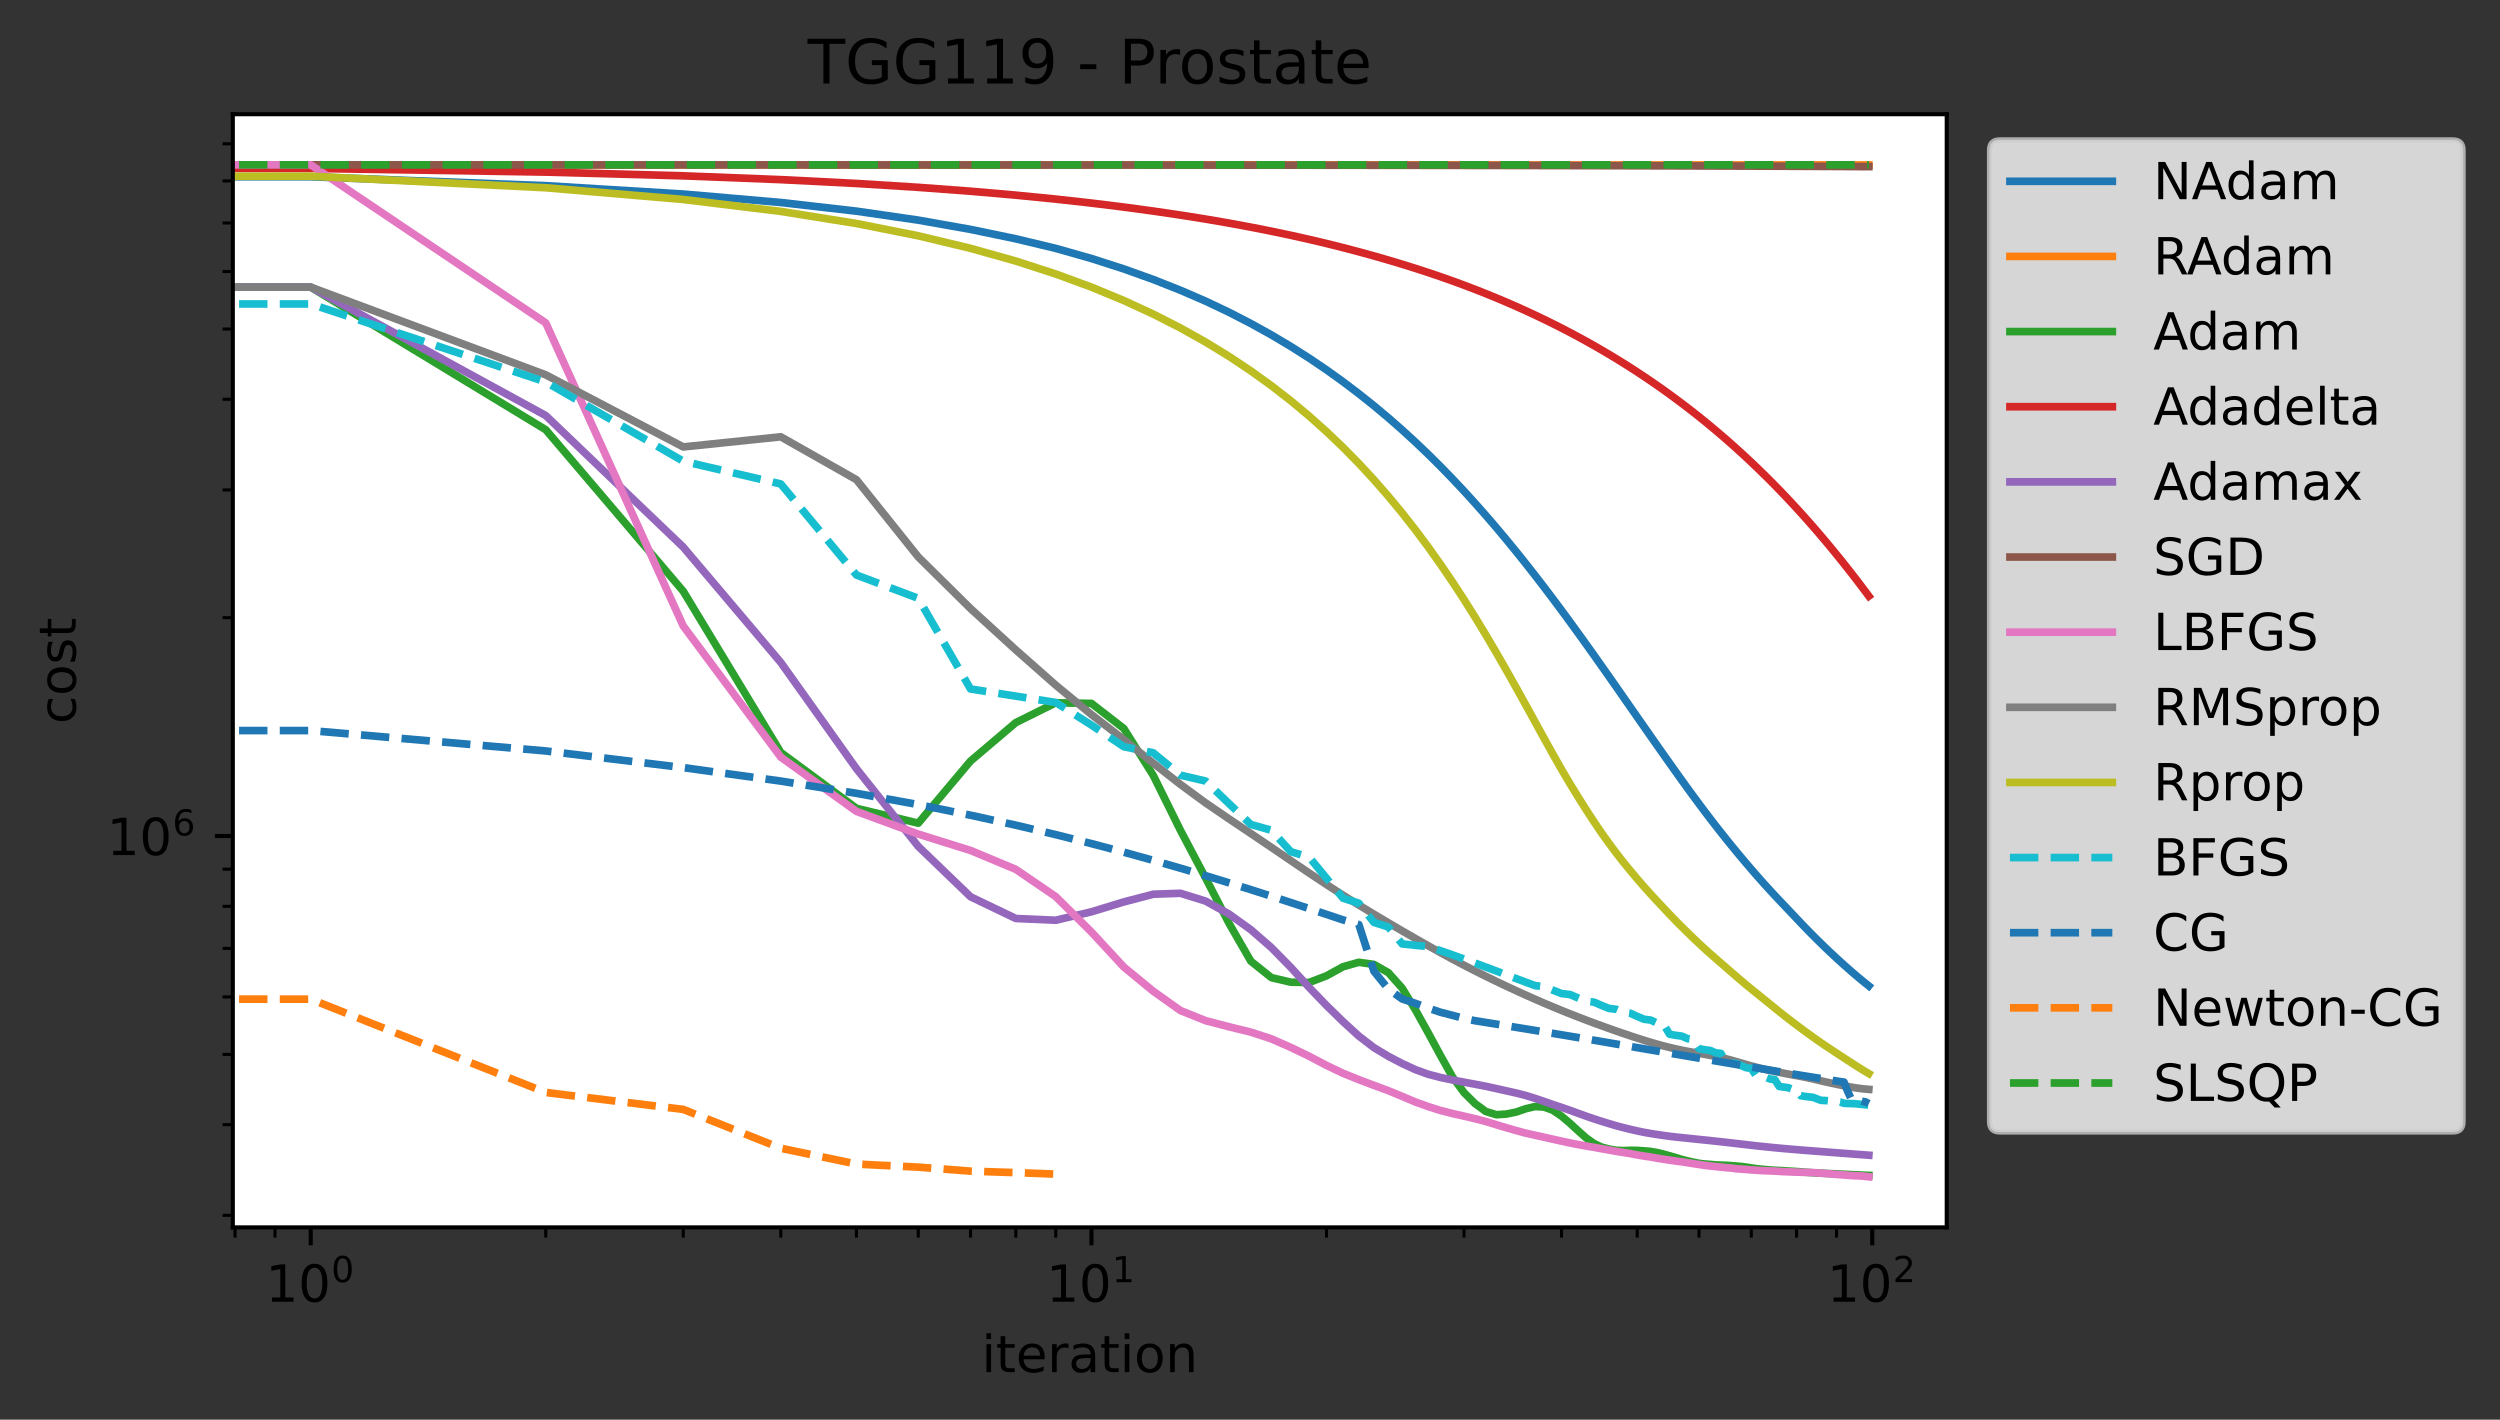 <?xml version="1.0" encoding="utf-8" standalone="no"?>
<!DOCTYPE svg PUBLIC "-//W3C//DTD SVG 1.1//EN"
  "http://www.w3.org/Graphics/SVG/1.1/DTD/svg11.dtd">
<!-- Created with matplotlib (https://matplotlib.org/) -->
<svg height="277.314pt" version="1.1" viewBox="0 0 488.354 277.314" width="488.354pt" xmlns="http://www.w3.org/2000/svg" xmlns:xlink="http://www.w3.org/1999/xlink">
 <rect x="0" y="0" width="488.354" height="277.314" fill="#333333" stroke="none"/>
 <defs>
  <style type="text/css">*{stroke-linecap:butt;stroke-linejoin:round;}</style>
 </defs>
 <g id="figure_1">
  <g id="patch_1">
   <path d="M 0 277.314 
L 488.354 277.314 
L 488.354 0 
L 0 0 
z
" style="fill:none;"/>
  </g>
  <g id="axes_1">
   <g id="patch_2">
    <path d="M 45.478 239.758 
L 380.278 239.758 
L 380.278 22.318 
L 45.478 22.318 
z
" style="fill:#ffffff;"/>
   </g>
   <g id="matplotlib.axis_1">
    <g id="xtick_1">
     <g id="line2d_1">
      <defs>
       <path d="M 0 0 
L 0 3.5 
" id="m4b63d39239" style="stroke:#000000;stroke-width:0.8;"/>
      </defs>
      <g>
       <use style="stroke:#000000;stroke-width:0.8;" x="60.696" xlink:href="#m4b63d39239" y="239.758"/>
      </g>
     </g>
     <g id="text_1">
      <!-- $\mathdefault{10^{0}}$ -->
      <g transform="translate(51.896 254.357)scale(0.1 -0.1)">
       <defs>
        <path d="M 12.406 8.297 
L 28.516 8.297 
L 28.516 63.922 
L 10.984 60.406 
L 10.984 69.391 
L 28.422 72.906 
L 38.281 72.906 
L 38.281 8.297 
L 54.391 8.297 
L 54.391 0 
L 12.406 0 
z
" id="DejaVuSans-49"/>
        <path d="M 31.781 66.406 
Q 24.172 66.406 20.328 58.906 
Q 16.5 51.422 16.5 36.375 
Q 16.5 21.391 20.328 13.891 
Q 24.172 6.391 31.781 6.391 
Q 39.453 6.391 43.281 13.891 
Q 47.125 21.391 47.125 36.375 
Q 47.125 51.422 43.281 58.906 
Q 39.453 66.406 31.781 66.406 
z
M 31.781 74.219 
Q 44.047 74.219 50.516 64.516 
Q 56.984 54.828 56.984 36.375 
Q 56.984 17.969 50.516 8.266 
Q 44.047 -1.422 31.781 -1.422 
Q 19.531 -1.422 13.062 8.266 
Q 6.594 17.969 6.594 36.375 
Q 6.594 54.828 13.062 64.516 
Q 19.531 74.219 31.781 74.219 
z
" id="DejaVuSans-48"/>
       </defs>
       <use transform="translate(0 0.766)" xlink:href="#DejaVuSans-49"/>
       <use transform="translate(63.623 0.766)" xlink:href="#DejaVuSans-48"/>
       <use transform="translate(128.203 39.047)scale(0.7)" xlink:href="#DejaVuSans-48"/>
      </g>
     </g>
    </g>
    <g id="xtick_2">
     <g id="line2d_2">
      <g>
       <use style="stroke:#000000;stroke-width:0.8;" x="213.211" xlink:href="#m4b63d39239" y="239.758"/>
      </g>
     </g>
     <g id="text_2">
      <!-- $\mathdefault{10^{1}}$ -->
      <g transform="translate(204.411 254.357)scale(0.1 -0.1)">
       <use transform="translate(0 0.684)" xlink:href="#DejaVuSans-49"/>
       <use transform="translate(63.623 0.684)" xlink:href="#DejaVuSans-48"/>
       <use transform="translate(128.203 38.966)scale(0.7)" xlink:href="#DejaVuSans-49"/>
      </g>
     </g>
    </g>
    <g id="xtick_3">
     <g id="line2d_3">
      <g>
       <use style="stroke:#000000;stroke-width:0.8;" x="365.726" xlink:href="#m4b63d39239" y="239.758"/>
      </g>
     </g>
     <g id="text_3">
      <!-- $\mathdefault{10^{2}}$ -->
      <g transform="translate(356.926 254.357)scale(0.1 -0.1)">
       <defs>
        <path d="M 19.188 8.297 
L 53.609 8.297 
L 53.609 0 
L 7.328 0 
L 7.328 8.297 
Q 12.938 14.109 22.625 23.891 
Q 32.328 33.688 34.812 36.531 
Q 39.547 41.844 41.422 45.531 
Q 43.312 49.219 43.312 52.781 
Q 43.312 58.594 39.234 62.25 
Q 35.156 65.922 28.609 65.922 
Q 23.969 65.922 18.812 64.312 
Q 13.672 62.703 7.812 59.422 
L 7.812 69.391 
Q 13.766 71.781 18.938 73 
Q 24.125 74.219 28.422 74.219 
Q 39.75 74.219 46.484 68.547 
Q 53.219 62.891 53.219 53.422 
Q 53.219 48.922 51.531 44.891 
Q 49.859 40.875 45.406 35.406 
Q 44.188 33.984 37.641 27.219 
Q 31.109 20.453 19.188 8.297 
z
" id="DejaVuSans-50"/>
       </defs>
       <use transform="translate(0 0.766)" xlink:href="#DejaVuSans-49"/>
       <use transform="translate(63.623 0.766)" xlink:href="#DejaVuSans-48"/>
       <use transform="translate(128.203 39.047)scale(0.7)" xlink:href="#DejaVuSans-50"/>
      </g>
     </g>
    </g>
    <g id="xtick_4">
     <g id="line2d_4">
      <defs>
       <path d="M 0 0 
L 0 2 
" id="mb309b86449" style="stroke:#000000;stroke-width:0.6;"/>
      </defs>
      <g>
       <use style="stroke:#000000;stroke-width:0.6;" x="45.916" xlink:href="#mb309b86449" y="239.758"/>
      </g>
     </g>
    </g>
    <g id="xtick_5">
     <g id="line2d_5">
      <g>
       <use style="stroke:#000000;stroke-width:0.6;" x="53.718" xlink:href="#mb309b86449" y="239.758"/>
      </g>
     </g>
    </g>
    <g id="xtick_6">
     <g id="line2d_6">
      <g>
       <use style="stroke:#000000;stroke-width:0.6;" x="106.608" xlink:href="#mb309b86449" y="239.758"/>
      </g>
     </g>
    </g>
    <g id="xtick_7">
     <g id="line2d_7">
      <g>
       <use style="stroke:#000000;stroke-width:0.6;" x="133.464" xlink:href="#mb309b86449" y="239.758"/>
      </g>
     </g>
    </g>
    <g id="xtick_8">
     <g id="line2d_8">
      <g>
       <use style="stroke:#000000;stroke-width:0.6;" x="152.519" xlink:href="#mb309b86449" y="239.758"/>
      </g>
     </g>
    </g>
    <g id="xtick_9">
     <g id="line2d_9">
      <g>
       <use style="stroke:#000000;stroke-width:0.6;" x="167.299" xlink:href="#mb309b86449" y="239.758"/>
      </g>
     </g>
    </g>
    <g id="xtick_10">
     <g id="line2d_10">
      <g>
       <use style="stroke:#000000;stroke-width:0.6;" x="179.376" xlink:href="#mb309b86449" y="239.758"/>
      </g>
     </g>
    </g>
    <g id="xtick_11">
     <g id="line2d_11">
      <g>
       <use style="stroke:#000000;stroke-width:0.6;" x="189.586" xlink:href="#mb309b86449" y="239.758"/>
      </g>
     </g>
    </g>
    <g id="xtick_12">
     <g id="line2d_12">
      <g>
       <use style="stroke:#000000;stroke-width:0.6;" x="198.431" xlink:href="#mb309b86449" y="239.758"/>
      </g>
     </g>
    </g>
    <g id="xtick_13">
     <g id="line2d_13">
      <g>
       <use style="stroke:#000000;stroke-width:0.6;" x="206.232" xlink:href="#mb309b86449" y="239.758"/>
      </g>
     </g>
    </g>
    <g id="xtick_14">
     <g id="line2d_14">
      <g>
       <use style="stroke:#000000;stroke-width:0.6;" x="259.122" xlink:href="#mb309b86449" y="239.758"/>
      </g>
     </g>
    </g>
    <g id="xtick_15">
     <g id="line2d_15">
      <g>
       <use style="stroke:#000000;stroke-width:0.6;" x="285.979" xlink:href="#mb309b86449" y="239.758"/>
      </g>
     </g>
    </g>
    <g id="xtick_16">
     <g id="line2d_16">
      <g>
       <use style="stroke:#000000;stroke-width:0.6;" x="305.034" xlink:href="#mb309b86449" y="239.758"/>
      </g>
     </g>
    </g>
    <g id="xtick_17">
     <g id="line2d_17">
      <g>
       <use style="stroke:#000000;stroke-width:0.6;" x="319.814" xlink:href="#mb309b86449" y="239.758"/>
      </g>
     </g>
    </g>
    <g id="xtick_18">
     <g id="line2d_18">
      <g>
       <use style="stroke:#000000;stroke-width:0.6;" x="331.89" xlink:href="#mb309b86449" y="239.758"/>
      </g>
     </g>
    </g>
    <g id="xtick_19">
     <g id="line2d_19">
      <g>
       <use style="stroke:#000000;stroke-width:0.6;" x="342.101" xlink:href="#mb309b86449" y="239.758"/>
      </g>
     </g>
    </g>
    <g id="xtick_20">
     <g id="line2d_20">
      <g>
       <use style="stroke:#000000;stroke-width:0.6;" x="350.945" xlink:href="#mb309b86449" y="239.758"/>
      </g>
     </g>
    </g>
    <g id="xtick_21">
     <g id="line2d_21">
      <g>
       <use style="stroke:#000000;stroke-width:0.6;" x="358.747" xlink:href="#mb309b86449" y="239.758"/>
      </g>
     </g>
    </g>
    <g id="text_4">
     <!-- iteration -->
     <g transform="translate(191.755 268.035)scale(0.1 -0.1)">
      <defs>
       <path d="M 9.422 54.688 
L 18.406 54.688 
L 18.406 0 
L 9.422 0 
z
M 9.422 75.984 
L 18.406 75.984 
L 18.406 64.594 
L 9.422 64.594 
z
" id="DejaVuSans-105"/>
       <path d="M 18.312 70.219 
L 18.312 54.688 
L 36.812 54.688 
L 36.812 47.703 
L 18.312 47.703 
L 18.312 18.016 
Q 18.312 11.328 20.141 9.422 
Q 21.969 7.516 27.594 7.516 
L 36.812 7.516 
L 36.812 0 
L 27.594 0 
Q 17.188 0 13.234 3.875 
Q 9.281 7.766 9.281 18.016 
L 9.281 47.703 
L 2.688 47.703 
L 2.688 54.688 
L 9.281 54.688 
L 9.281 70.219 
z
" id="DejaVuSans-116"/>
       <path d="M 56.203 29.594 
L 56.203 25.203 
L 14.891 25.203 
Q 15.484 15.922 20.484 11.062 
Q 25.484 6.203 34.422 6.203 
Q 39.594 6.203 44.453 7.469 
Q 49.312 8.734 54.109 11.281 
L 54.109 2.781 
Q 49.266 0.734 44.188 -0.344 
Q 39.109 -1.422 33.891 -1.422 
Q 20.797 -1.422 13.156 6.188 
Q 5.516 13.812 5.516 26.812 
Q 5.516 40.234 12.766 48.109 
Q 20.016 56 32.328 56 
Q 43.359 56 49.781 48.891 
Q 56.203 41.797 56.203 29.594 
z
M 47.219 32.234 
Q 47.125 39.594 43.094 43.984 
Q 39.062 48.391 32.422 48.391 
Q 24.906 48.391 20.391 44.141 
Q 15.875 39.891 15.188 32.172 
z
" id="DejaVuSans-101"/>
       <path d="M 41.109 46.297 
Q 39.594 47.172 37.812 47.578 
Q 36.031 48 33.891 48 
Q 26.266 48 22.188 43.047 
Q 18.109 38.094 18.109 28.812 
L 18.109 0 
L 9.078 0 
L 9.078 54.688 
L 18.109 54.688 
L 18.109 46.188 
Q 20.953 51.172 25.484 53.578 
Q 30.031 56 36.531 56 
Q 37.453 56 38.578 55.875 
Q 39.703 55.766 41.062 55.516 
z
" id="DejaVuSans-114"/>
       <path d="M 34.281 27.484 
Q 23.391 27.484 19.188 25 
Q 14.984 22.516 14.984 16.5 
Q 14.984 11.719 18.141 8.906 
Q 21.297 6.109 26.703 6.109 
Q 34.188 6.109 38.703 11.406 
Q 43.219 16.703 43.219 25.484 
L 43.219 27.484 
z
M 52.203 31.203 
L 52.203 0 
L 43.219 0 
L 43.219 8.297 
Q 40.141 3.328 35.547 0.953 
Q 30.953 -1.422 24.312 -1.422 
Q 15.922 -1.422 10.953 3.297 
Q 6 8.016 6 15.922 
Q 6 25.141 12.172 29.828 
Q 18.359 34.516 30.609 34.516 
L 43.219 34.516 
L 43.219 35.406 
Q 43.219 41.609 39.141 45 
Q 35.062 48.391 27.688 48.391 
Q 23 48.391 18.547 47.266 
Q 14.109 46.141 10.016 43.891 
L 10.016 52.203 
Q 14.938 54.109 19.578 55.047 
Q 24.219 56 28.609 56 
Q 40.484 56 46.344 49.844 
Q 52.203 43.703 52.203 31.203 
z
" id="DejaVuSans-97"/>
       <path d="M 30.609 48.391 
Q 23.391 48.391 19.188 42.75 
Q 14.984 37.109 14.984 27.297 
Q 14.984 17.484 19.156 11.844 
Q 23.344 6.203 30.609 6.203 
Q 37.797 6.203 41.984 11.859 
Q 46.188 17.531 46.188 27.297 
Q 46.188 37.016 41.984 42.703 
Q 37.797 48.391 30.609 48.391 
z
M 30.609 56 
Q 42.328 56 49.016 48.375 
Q 55.719 40.766 55.719 27.297 
Q 55.719 13.875 49.016 6.219 
Q 42.328 -1.422 30.609 -1.422 
Q 18.844 -1.422 12.172 6.219 
Q 5.516 13.875 5.516 27.297 
Q 5.516 40.766 12.172 48.375 
Q 18.844 56 30.609 56 
z
" id="DejaVuSans-111"/>
       <path d="M 54.891 33.016 
L 54.891 0 
L 45.906 0 
L 45.906 32.719 
Q 45.906 40.484 42.875 44.328 
Q 39.844 48.188 33.797 48.188 
Q 26.516 48.188 22.312 43.547 
Q 18.109 38.922 18.109 30.906 
L 18.109 0 
L 9.078 0 
L 9.078 54.688 
L 18.109 54.688 
L 18.109 46.188 
Q 21.344 51.125 25.703 53.562 
Q 30.078 56 35.797 56 
Q 45.219 56 50.047 50.172 
Q 54.891 44.344 54.891 33.016 
z
" id="DejaVuSans-110"/>
      </defs>
      <use xlink:href="#DejaVuSans-105"/>
      <use x="27.783" xlink:href="#DejaVuSans-116"/>
      <use x="66.992" xlink:href="#DejaVuSans-101"/>
      <use x="128.516" xlink:href="#DejaVuSans-114"/>
      <use x="169.629" xlink:href="#DejaVuSans-97"/>
      <use x="230.908" xlink:href="#DejaVuSans-116"/>
      <use x="270.117" xlink:href="#DejaVuSans-105"/>
      <use x="297.9" xlink:href="#DejaVuSans-111"/>
      <use x="359.082" xlink:href="#DejaVuSans-110"/>
     </g>
    </g>
   </g>
   <g id="matplotlib.axis_2">
    <g id="ytick_1">
     <g id="line2d_22">
      <defs>
       <path d="M 0 0 
L -3.5 0 
" id="mda3a4202b7" style="stroke:#000000;stroke-width:0.8;"/>
      </defs>
      <g>
       <use style="stroke:#000000;stroke-width:0.8;" x="45.478" xlink:href="#mda3a4202b7" y="163.308"/>
      </g>
     </g>
     <g id="text_5">
      <!-- $\mathdefault{10^{6}}$ -->
      <g transform="translate(20.878 167.107)scale(0.1 -0.1)">
       <defs>
        <path d="M 33.016 40.375 
Q 26.375 40.375 22.484 35.828 
Q 18.609 31.297 18.609 23.391 
Q 18.609 15.531 22.484 10.953 
Q 26.375 6.391 33.016 6.391 
Q 39.656 6.391 43.531 10.953 
Q 47.406 15.531 47.406 23.391 
Q 47.406 31.297 43.531 35.828 
Q 39.656 40.375 33.016 40.375 
z
M 52.594 71.297 
L 52.594 62.312 
Q 48.875 64.062 45.094 64.984 
Q 41.312 65.922 37.594 65.922 
Q 27.828 65.922 22.672 59.328 
Q 17.531 52.734 16.797 39.406 
Q 19.672 43.656 24.016 45.922 
Q 28.375 48.188 33.594 48.188 
Q 44.578 48.188 50.953 41.516 
Q 57.328 34.859 57.328 23.391 
Q 57.328 12.156 50.688 5.359 
Q 44.047 -1.422 33.016 -1.422 
Q 20.359 -1.422 13.672 8.266 
Q 6.984 17.969 6.984 36.375 
Q 6.984 53.656 15.188 63.938 
Q 23.391 74.219 37.203 74.219 
Q 40.922 74.219 44.703 73.484 
Q 48.484 72.75 52.594 71.297 
z
" id="DejaVuSans-54"/>
       </defs>
       <use transform="translate(0 0.766)" xlink:href="#DejaVuSans-49"/>
       <use transform="translate(63.623 0.766)" xlink:href="#DejaVuSans-48"/>
       <use transform="translate(128.203 39.047)scale(0.7)" xlink:href="#DejaVuSans-54"/>
      </g>
     </g>
    </g>
    <g id="ytick_2">
     <g id="line2d_23">
      <defs>
       <path d="M 0 0 
L -2 0 
" id="m1645a14d2e" style="stroke:#000000;stroke-width:0.6;"/>
      </defs>
      <g>
       <use style="stroke:#000000;stroke-width:0.6;" x="45.478" xlink:href="#m1645a14d2e" y="237.401"/>
      </g>
     </g>
    </g>
    <g id="ytick_3">
     <g id="line2d_24">
      <g>
       <use style="stroke:#000000;stroke-width:0.6;" x="45.478" xlink:href="#m1645a14d2e" y="219.697"/>
      </g>
     </g>
    </g>
    <g id="ytick_4">
     <g id="line2d_25">
      <g>
       <use style="stroke:#000000;stroke-width:0.6;" x="45.478" xlink:href="#m1645a14d2e" y="205.964"/>
      </g>
     </g>
    </g>
    <g id="ytick_5">
     <g id="line2d_26">
      <g>
       <use style="stroke:#000000;stroke-width:0.6;" x="45.478" xlink:href="#m1645a14d2e" y="194.744"/>
      </g>
     </g>
    </g>
    <g id="ytick_6">
     <g id="line2d_27">
      <g>
       <use style="stroke:#000000;stroke-width:0.6;" x="45.478" xlink:href="#m1645a14d2e" y="185.258"/>
      </g>
     </g>
    </g>
    <g id="ytick_7">
     <g id="line2d_28">
      <g>
       <use style="stroke:#000000;stroke-width:0.6;" x="45.478" xlink:href="#m1645a14d2e" y="177.04"/>
      </g>
     </g>
    </g>
    <g id="ytick_8">
     <g id="line2d_29">
      <g>
       <use style="stroke:#000000;stroke-width:0.6;" x="45.478" xlink:href="#m1645a14d2e" y="169.792"/>
      </g>
     </g>
    </g>
    <g id="ytick_9">
     <g id="line2d_30">
      <g>
       <use style="stroke:#000000;stroke-width:0.6;" x="45.478" xlink:href="#m1645a14d2e" y="120.652"/>
      </g>
     </g>
    </g>
    <g id="ytick_10">
     <g id="line2d_31">
      <g>
       <use style="stroke:#000000;stroke-width:0.6;" x="45.478" xlink:href="#m1645a14d2e" y="95.699"/>
      </g>
     </g>
    </g>
    <g id="ytick_11">
     <g id="line2d_32">
      <g>
       <use style="stroke:#000000;stroke-width:0.6;" x="45.478" xlink:href="#m1645a14d2e" y="77.995"/>
      </g>
     </g>
    </g>
    <g id="ytick_12">
     <g id="line2d_33">
      <g>
       <use style="stroke:#000000;stroke-width:0.6;" x="45.478" xlink:href="#m1645a14d2e" y="64.263"/>
      </g>
     </g>
    </g>
    <g id="ytick_13">
     <g id="line2d_34">
      <g>
       <use style="stroke:#000000;stroke-width:0.6;" x="45.478" xlink:href="#m1645a14d2e" y="53.043"/>
      </g>
     </g>
    </g>
    <g id="ytick_14">
     <g id="line2d_35">
      <g>
       <use style="stroke:#000000;stroke-width:0.6;" x="45.478" xlink:href="#m1645a14d2e" y="43.557"/>
      </g>
     </g>
    </g>
    <g id="ytick_15">
     <g id="line2d_36">
      <g>
       <use style="stroke:#000000;stroke-width:0.6;" x="45.478" xlink:href="#m1645a14d2e" y="35.339"/>
      </g>
     </g>
    </g>
    <g id="ytick_16">
     <g id="line2d_37">
      <g>
       <use style="stroke:#000000;stroke-width:0.6;" x="45.478" xlink:href="#m1645a14d2e" y="28.091"/>
      </g>
     </g>
    </g>
    <g id="text_6">
     <!-- cost -->
     <g transform="translate(14.798 141.412)rotate(-90)scale(0.1 -0.1)">
      <defs>
       <path d="M 48.781 52.594 
L 48.781 44.188 
Q 44.969 46.297 41.141 47.344 
Q 37.312 48.391 33.406 48.391 
Q 24.656 48.391 19.812 42.844 
Q 14.984 37.312 14.984 27.297 
Q 14.984 17.281 19.812 11.734 
Q 24.656 6.203 33.406 6.203 
Q 37.312 6.203 41.141 7.25 
Q 44.969 8.297 48.781 10.406 
L 48.781 2.094 
Q 45.016 0.344 40.984 -0.531 
Q 36.969 -1.422 32.422 -1.422 
Q 20.062 -1.422 12.781 6.344 
Q 5.516 14.109 5.516 27.297 
Q 5.516 40.672 12.859 48.328 
Q 20.219 56 33.016 56 
Q 37.156 56 41.109 55.141 
Q 45.062 54.297 48.781 52.594 
z
" id="DejaVuSans-99"/>
       <path d="M 44.281 53.078 
L 44.281 44.578 
Q 40.484 46.531 36.375 47.5 
Q 32.281 48.484 27.875 48.484 
Q 21.188 48.484 17.844 46.438 
Q 14.5 44.391 14.5 40.281 
Q 14.5 37.156 16.891 35.375 
Q 19.281 33.594 26.516 31.984 
L 29.594 31.297 
Q 39.156 29.25 43.188 25.516 
Q 47.219 21.781 47.219 15.094 
Q 47.219 7.469 41.188 3.016 
Q 35.156 -1.422 24.609 -1.422 
Q 20.219 -1.422 15.453 -0.562 
Q 10.688 0.297 5.422 2 
L 5.422 11.281 
Q 10.406 8.688 15.234 7.391 
Q 20.062 6.109 24.812 6.109 
Q 31.156 6.109 34.562 8.281 
Q 37.984 10.453 37.984 14.406 
Q 37.984 18.062 35.516 20.016 
Q 33.062 21.969 24.703 23.781 
L 21.578 24.516 
Q 13.234 26.266 9.516 29.906 
Q 5.812 33.547 5.812 39.891 
Q 5.812 47.609 11.281 51.797 
Q 16.75 56 26.812 56 
Q 31.781 56 36.172 55.266 
Q 40.578 54.547 44.281 53.078 
z
" id="DejaVuSans-115"/>
      </defs>
      <use xlink:href="#DejaVuSans-99"/>
      <use x="54.98" xlink:href="#DejaVuSans-111"/>
      <use x="116.162" xlink:href="#DejaVuSans-115"/>
      <use x="168.262" xlink:href="#DejaVuSans-116"/>
     </g>
    </g>
   </g>
   <g id="line2d_38">
    <path clip-path="url(#p8950399d9e)" d="M -1 34.531 
L 60.696 34.532 
L 106.608 36.27 
L 133.464 37.907 
L 152.519 39.555 
L 167.299 41.25 
L 179.376 43.002 
L 189.586 44.813 
L 198.431 46.651 
L 206.232 48.52 
L 213.211 50.502 
L 219.524 52.535 
L 225.287 54.602 
L 230.589 56.7 
L 235.498 58.824 
L 240.067 60.994 
L 244.342 63.197 
L 248.358 65.425 
L 252.144 67.677 
L 255.725 69.953 
L 259.122 72.251 
L 262.354 74.57 
L 265.435 76.905 
L 268.38 79.253 
L 271.199 81.616 
L 273.903 83.986 
L 276.5 86.366 
L 279 88.751 
L 281.409 91.143 
L 283.733 93.535 
L 285.979 95.926 
L 288.151 98.313 
L 290.254 100.694 
L 292.292 103.064 
L 294.269 105.426 
L 296.189 107.772 
L 298.055 110.105 
L 299.87 112.418 
L 301.636 114.712 
L 303.357 116.984 
L 305.034 119.234 
L 306.669 121.458 
L 308.266 123.656 
L 309.824 125.823 
L 311.347 127.96 
L 312.835 130.064 
L 314.291 132.135 
L 315.716 134.17 
L 317.11 136.169 
L 318.476 138.13 
L 319.814 140.052 
L 321.126 141.933 
L 322.412 143.775 
L 323.674 145.575 
L 324.912 147.335 
L 326.127 149.055 
L 327.321 150.733 
L 328.493 152.372 
L 329.645 153.967 
L 330.777 155.519 
L 331.89 157.025 
L 332.985 158.487 
L 334.062 159.903 
L 335.122 161.277 
L 336.165 162.606 
L 337.192 163.897 
L 338.203 165.147 
L 339.199 166.362 
L 340.181 167.541 
L 341.148 168.687 
L 342.101 169.8 
L 343.04 170.882 
L 343.967 171.933 
L 344.88 172.953 
L 345.782 173.941 
L 346.671 174.901 
L 347.548 175.834 
L 348.414 176.748 
L 349.268 177.646 
L 350.112 178.537 
L 350.945 179.419 
L 351.768 180.288 
L 352.581 181.137 
L 353.384 181.963 
L 354.177 182.767 
L 354.961 183.549 
L 355.736 184.31 
L 356.501 185.051 
L 357.258 185.774 
L 358.007 186.478 
L 358.747 187.165 
L 359.479 187.836 
L 360.203 188.489 
L 360.919 189.125 
L 361.627 189.745 
L 362.328 190.348 
L 363.022 190.934 
L 363.708 191.504 
L 364.387 192.058 
L 365.06 192.597 
" style="fill:none;stroke:#1f77b4;stroke-linecap:square;stroke-width:1.5;"/>
   </g>
   <g id="line2d_39">
    <path clip-path="url(#p8950399d9e)" d="M -1 32.205 
L 60.696 32.205 
L 106.608 32.209 
L 133.464 32.212 
L 152.519 32.216 
L 167.299 32.219 
L 179.376 32.219 
L 189.586 32.219 
L 198.431 32.22 
L 206.232 32.22 
L 213.211 32.22 
L 219.524 32.22 
L 225.287 32.22 
L 230.589 32.22 
L 235.498 32.22 
L 240.067 32.22 
L 244.342 32.22 
L 248.358 32.22 
L 252.144 32.22 
L 255.725 32.22 
L 259.122 32.22 
L 262.354 32.22 
L 265.435 32.22 
L 268.38 32.22 
L 271.199 32.22 
L 273.903 32.22 
L 276.5 32.22 
L 279 32.22 
L 281.409 32.22 
L 283.733 32.22 
L 285.979 32.22 
L 288.151 32.22 
L 290.254 32.22 
L 292.292 32.22 
L 294.269 32.22 
L 296.189 32.22 
L 298.055 32.22 
L 299.87 32.22 
L 301.636 32.22 
L 303.357 32.22 
L 305.034 32.22 
L 306.669 32.22 
L 308.266 32.22 
L 309.824 32.22 
L 311.347 32.22 
L 312.835 32.22 
L 314.291 32.22 
L 315.716 32.22 
L 317.11 32.22 
L 318.476 32.22 
L 319.814 32.22 
L 321.126 32.221 
L 322.412 32.221 
L 323.674 32.221 
L 324.912 32.221 
L 326.127 32.221 
L 327.321 32.221 
L 328.493 32.221 
L 329.645 32.221 
L 330.777 32.221 
L 331.89 32.221 
L 332.985 32.221 
L 334.062 32.221 
L 335.122 32.221 
L 336.165 32.221 
L 337.192 32.221 
L 338.203 32.221 
L 339.199 32.221 
L 340.181 32.221 
L 341.148 32.221 
L 342.101 32.221 
L 343.04 32.221 
L 343.967 32.221 
L 344.88 32.221 
L 345.782 32.221 
L 346.671 32.221 
L 347.548 32.221 
L 348.414 32.221 
L 349.268 32.222 
L 350.112 32.222 
L 350.945 32.222 
L 351.768 32.222 
L 352.581 32.222 
L 353.384 32.222 
L 354.177 32.222 
L 354.961 32.222 
L 355.736 32.222 
L 356.501 32.222 
L 357.258 32.222 
L 358.007 32.222 
L 358.747 32.222 
L 359.479 32.222 
L 360.203 32.222 
L 360.919 32.222 
L 361.627 32.222 
L 362.328 32.222 
L 363.022 32.222 
L 363.708 32.222 
L 364.387 32.222 
L 365.06 32.222 
" style="fill:none;stroke:#ff7f0e;stroke-linecap:square;stroke-width:1.5;"/>
   </g>
   <g id="line2d_40">
    <path clip-path="url(#p8950399d9e)" d="M -1 56.084 
L 60.696 56.093 
L 106.608 83.946 
L 133.464 115.487 
L 152.519 146.984 
L 167.299 157.9 
L 179.376 160.8 
L 189.586 148.664 
L 198.431 141.152 
L 206.232 137.279 
L 213.211 137.408 
L 219.524 142.302 
L 225.287 151.484 
L 230.589 162.194 
L 235.498 171.498 
L 240.067 180.337 
L 244.342 187.76 
L 248.358 190.976 
L 252.144 191.865 
L 255.725 191.92 
L 259.122 190.62 
L 262.354 188.847 
L 265.435 187.976 
L 268.38 188.391 
L 271.199 189.993 
L 273.903 193.025 
L 276.5 197.287 
L 279 201.781 
L 281.409 206.224 
L 283.733 210.372 
L 285.979 213.435 
L 288.151 215.591 
L 290.254 217.122 
L 292.292 217.748 
L 294.269 217.621 
L 296.189 217.225 
L 298.055 216.577 
L 299.87 216.154 
L 301.636 216.258 
L 303.357 216.893 
L 305.034 218.033 
L 306.669 219.414 
L 308.266 220.885 
L 309.824 222.271 
L 311.347 223.356 
L 312.835 224.068 
L 314.291 224.458 
L 315.716 224.693 
L 317.11 224.767 
L 318.476 224.7 
L 319.814 224.72 
L 321.126 224.805 
L 322.412 224.918 
L 323.674 225.134 
L 324.912 225.431 
L 326.127 225.772 
L 327.321 226.121 
L 328.493 226.475 
L 329.645 226.771 
L 330.777 227.02 
L 331.89 227.247 
L 332.985 227.378 
L 334.062 227.459 
L 335.122 227.55 
L 336.165 227.598 
L 337.192 227.631 
L 338.203 227.7 
L 339.199 227.778 
L 340.181 227.861 
L 341.148 227.989 
L 342.101 228.144 
L 343.04 228.282 
L 343.967 228.379 
L 344.88 228.46 
L 345.782 228.545 
L 346.671 228.608 
L 347.548 228.647 
L 348.414 228.689 
L 349.268 228.744 
L 350.112 228.795 
L 350.945 228.846 
L 351.768 228.907 
L 352.581 228.974 
L 353.384 229.031 
L 354.177 229.082 
L 354.961 229.135 
L 355.736 229.178 
L 356.501 229.212 
L 357.258 229.248 
L 358.007 229.279 
L 358.747 229.312 
L 359.479 229.346 
L 360.203 229.381 
L 360.919 229.417 
L 361.627 229.453 
L 362.328 229.485 
L 363.022 229.516 
L 363.708 229.548 
L 364.387 229.577 
L 365.06 229.597 
" style="fill:none;stroke:#2ca02c;stroke-linecap:square;stroke-width:1.5;"/>
   </g>
   <g id="line2d_41">
    <path clip-path="url(#p8950399d9e)" d="M -1 32.9 
L 60.696 32.9 
L 106.608 33.618 
L 133.464 34.349 
L 152.519 35.09 
L 167.299 35.839 
L 179.376 36.595 
L 189.586 37.357 
L 198.431 38.124 
L 206.232 38.897 
L 213.211 39.673 
L 219.524 40.451 
L 225.287 41.232 
L 230.589 42.013 
L 235.498 42.796 
L 240.067 43.581 
L 244.342 44.372 
L 248.358 45.166 
L 252.144 45.964 
L 255.725 46.764 
L 259.122 47.568 
L 262.354 48.374 
L 265.435 49.183 
L 268.38 49.993 
L 271.199 50.803 
L 273.903 51.615 
L 276.5 52.426 
L 279 53.241 
L 281.409 54.058 
L 283.733 54.879 
L 285.979 55.703 
L 288.151 56.531 
L 290.254 57.362 
L 292.292 58.195 
L 294.269 59.03 
L 296.189 59.868 
L 298.055 60.708 
L 299.87 61.549 
L 301.636 62.393 
L 303.357 63.238 
L 305.034 64.085 
L 306.669 64.934 
L 308.266 65.785 
L 309.824 66.639 
L 311.347 67.494 
L 312.835 68.351 
L 314.291 69.209 
L 315.716 70.07 
L 317.11 70.931 
L 318.476 71.795 
L 319.814 72.66 
L 321.126 73.527 
L 322.412 74.396 
L 323.674 75.266 
L 324.912 76.138 
L 326.127 77.012 
L 327.321 77.887 
L 328.493 78.764 
L 329.645 79.642 
L 330.777 80.522 
L 331.89 81.403 
L 332.985 82.286 
L 334.062 83.17 
L 335.122 84.055 
L 336.165 84.942 
L 337.192 85.83 
L 338.203 86.719 
L 339.199 87.61 
L 340.181 88.501 
L 341.148 89.394 
L 342.101 90.288 
L 343.04 91.183 
L 343.967 92.079 
L 344.88 92.975 
L 345.782 93.873 
L 346.671 94.772 
L 347.548 95.671 
L 348.414 96.572 
L 349.268 97.472 
L 350.112 98.374 
L 350.945 99.276 
L 351.768 100.179 
L 352.581 101.082 
L 353.384 101.986 
L 354.177 102.89 
L 354.961 103.795 
L 355.736 104.699 
L 356.501 105.604 
L 357.258 106.509 
L 358.007 107.414 
L 358.747 108.319 
L 359.479 109.224 
L 360.203 110.128 
L 360.919 111.033 
L 361.627 111.937 
L 362.328 112.84 
L 363.022 113.743 
L 363.708 114.646 
L 364.387 115.547 
L 365.06 116.448 
" style="fill:none;stroke:#d62728;stroke-linecap:square;stroke-width:1.5;"/>
   </g>
   <g id="line2d_42">
    <path clip-path="url(#p8950399d9e)" d="M -1 56.084 
L 60.696 56.093 
L 106.608 81.179 
L 133.464 106.874 
L 152.519 129.403 
L 167.299 150.156 
L 179.376 165.337 
L 189.586 175.176 
L 198.431 179.418 
L 206.232 179.763 
L 213.211 178.112 
L 219.524 176.184 
L 225.287 174.677 
L 230.589 174.496 
L 235.498 176.018 
L 240.067 178.546 
L 244.342 181.611 
L 248.358 185.111 
L 252.144 188.965 
L 255.725 192.886 
L 259.122 196.414 
L 262.354 199.566 
L 265.435 202.385 
L 268.38 204.643 
L 271.199 206.342 
L 273.903 207.751 
L 276.5 208.951 
L 279 209.854 
L 281.409 210.478 
L 283.733 210.961 
L 285.979 211.397 
L 288.151 211.794 
L 290.254 212.2 
L 292.292 212.647 
L 294.269 213.089 
L 296.189 213.515 
L 298.055 213.996 
L 299.87 214.56 
L 301.636 215.163 
L 303.357 215.758 
L 305.034 216.319 
L 306.669 216.882 
L 308.266 217.466 
L 309.824 218.032 
L 311.347 218.553 
L 312.835 219.033 
L 314.291 219.486 
L 315.716 219.904 
L 317.11 220.274 
L 318.476 220.608 
L 319.814 220.915 
L 321.126 221.188 
L 322.412 221.416 
L 323.674 221.613 
L 324.912 221.795 
L 326.127 221.959 
L 327.321 222.101 
L 328.493 222.225 
L 329.645 222.343 
L 330.777 222.464 
L 331.89 222.581 
L 332.985 222.691 
L 334.062 222.802 
L 335.122 222.916 
L 336.165 223.031 
L 337.192 223.146 
L 338.203 223.263 
L 339.199 223.38 
L 340.181 223.495 
L 341.148 223.606 
L 342.101 223.714 
L 343.04 223.819 
L 343.967 223.92 
L 344.88 224.016 
L 345.782 224.108 
L 346.671 224.196 
L 347.548 224.279 
L 348.414 224.358 
L 349.268 224.433 
L 350.112 224.506 
L 350.945 224.575 
L 351.768 224.642 
L 352.581 224.707 
L 353.384 224.77 
L 354.177 224.833 
L 354.961 224.893 
L 355.736 224.953 
L 356.501 225.012 
L 357.258 225.07 
L 358.007 225.128 
L 358.747 225.184 
L 359.479 225.24 
L 360.203 225.296 
L 360.919 225.35 
L 361.627 225.404 
L 362.328 225.457 
L 363.022 225.509 
L 363.708 225.56 
L 364.387 225.61 
L 365.06 225.659 
" style="fill:none;stroke:#9467bd;stroke-linecap:square;stroke-width:1.5;"/>
   </g>
   <g id="line2d_43">
    <path clip-path="url(#p8950399d9e)" d="M -1 32.205 
L 60.696 32.205 
L 106.608 32.209 
L 133.464 32.212 
L 152.519 32.216 
L 167.299 32.219 
L 179.376 32.223 
L 189.586 32.227 
L 198.431 32.23 
L 206.232 32.234 
L 213.211 32.237 
L 219.524 32.241 
L 225.287 32.244 
L 230.589 32.248 
L 235.498 32.251 
L 240.067 32.255 
L 244.342 32.258 
L 248.358 32.262 
L 252.144 32.266 
L 255.725 32.269 
L 259.122 32.273 
L 262.354 32.276 
L 265.435 32.28 
L 268.38 32.283 
L 271.199 32.287 
L 273.903 32.29 
L 276.5 32.294 
L 279 32.297 
L 281.409 32.301 
L 283.733 32.305 
L 285.979 32.308 
L 288.151 32.312 
L 290.254 32.315 
L 292.292 32.319 
L 294.269 32.322 
L 296.189 32.326 
L 298.055 32.329 
L 299.87 32.333 
L 301.636 32.336 
L 303.357 32.34 
L 305.034 32.344 
L 306.669 32.347 
L 308.266 32.351 
L 309.824 32.354 
L 311.347 32.358 
L 312.835 32.361 
L 314.291 32.365 
L 315.716 32.368 
L 317.11 32.372 
L 318.476 32.375 
L 319.814 32.379 
L 321.126 32.382 
L 322.412 32.386 
L 323.674 32.39 
L 324.912 32.393 
L 326.127 32.397 
L 327.321 32.4 
L 328.493 32.404 
L 329.645 32.407 
L 330.777 32.411 
L 331.89 32.414 
L 332.985 32.418 
L 334.062 32.421 
L 335.122 32.425 
L 336.165 32.429 
L 337.192 32.432 
L 338.203 32.436 
L 339.199 32.439 
L 340.181 32.443 
L 341.148 32.446 
L 342.101 32.45 
L 343.04 32.453 
L 343.967 32.457 
L 344.88 32.46 
L 345.782 32.464 
L 346.671 32.467 
L 347.548 32.471 
L 348.414 32.475 
L 349.268 32.478 
L 350.112 32.482 
L 350.945 32.485 
L 351.768 32.489 
L 352.581 32.492 
L 353.384 32.496 
L 354.177 32.499 
L 354.961 32.503 
L 355.736 32.506 
L 356.501 32.51 
L 357.258 32.514 
L 358.007 32.517 
L 358.747 32.521 
L 359.479 32.524 
L 360.203 32.528 
L 360.919 32.531 
L 361.627 32.535 
L 362.328 32.538 
L 363.022 32.542 
L 363.708 32.545 
L 364.387 32.549 
L 365.06 32.552 
" style="fill:none;stroke:#8c564b;stroke-linecap:square;stroke-width:1.5;"/>
   </g>
   <g id="line2d_44">
    <path clip-path="url(#p8950399d9e)" d="M -1 32.202 
L 60.696 32.202 
L 106.608 63.07 
L 133.464 122.275 
L 152.519 147.903 
L 167.299 158.495 
L 179.376 162.94 
L 189.586 166.13 
L 198.431 169.827 
L 206.232 175.148 
L 213.211 182.071 
L 219.524 188.896 
L 225.287 193.634 
L 230.589 197.399 
L 235.498 199.379 
L 240.067 200.57 
L 244.342 201.619 
L 248.358 202.934 
L 252.144 204.604 
L 255.725 206.329 
L 259.122 208.118 
L 262.354 209.658 
L 265.435 210.903 
L 268.38 212.013 
L 271.199 213.053 
L 273.903 214.171 
L 276.5 215.272 
L 279 216.168 
L 281.409 216.929 
L 283.733 217.518 
L 285.979 218.026 
L 288.151 218.535 
L 290.254 219.079 
L 292.292 219.702 
L 294.269 220.296 
L 296.189 220.853 
L 298.055 221.353 
L 299.87 221.762 
L 301.636 222.151 
L 303.357 222.538 
L 305.034 222.915 
L 306.669 223.268 
L 308.266 223.58 
L 309.824 223.864 
L 311.347 224.119 
L 312.835 224.392 
L 314.291 224.648 
L 315.716 224.908 
L 317.11 225.127 
L 318.476 225.349 
L 319.814 225.607 
L 321.126 225.829 
L 322.412 226.011 
L 323.674 226.242 
L 324.912 226.443 
L 326.127 226.622 
L 327.321 226.797 
L 328.493 226.949 
L 329.645 227.128 
L 330.777 227.308 
L 331.89 227.476 
L 332.985 227.636 
L 334.062 227.767 
L 335.122 227.88 
L 336.165 227.982 
L 337.192 228.097 
L 338.203 228.174 
L 339.199 228.314 
L 340.181 228.373 
L 341.148 228.451 
L 342.101 228.535 
L 343.04 228.592 
L 343.967 228.655 
L 344.88 228.692 
L 345.782 228.732 
L 346.671 228.758 
L 347.548 228.821 
L 348.414 228.87 
L 349.268 228.897 
L 350.112 228.938 
L 350.945 228.97 
L 351.768 228.995 
L 352.581 229.019 
L 353.384 229.036 
L 354.177 229.063 
L 354.961 229.11 
L 355.736 229.172 
L 356.501 229.21 
L 357.258 229.275 
L 358.007 229.356 
L 358.747 229.415 
L 359.479 229.462 
L 360.203 229.522 
L 360.919 229.577 
L 361.627 229.631 
L 362.328 229.666 
L 363.022 229.696 
L 363.708 229.731 
L 364.387 229.799 
L 365.06 229.874 
" style="fill:none;stroke:#e377c2;stroke-linecap:square;stroke-width:1.5;"/>
   </g>
   <g id="line2d_45">
    <path clip-path="url(#p8950399d9e)" d="M -1 56.084 
L 60.696 56.093 
L 106.608 73.223 
L 133.464 87.304 
L 152.519 85.325 
L 167.299 93.705 
L 179.376 108.801 
L 189.586 118.881 
L 198.431 126.952 
L 206.232 133.836 
L 213.211 139.591 
L 219.524 144.464 
L 225.287 149.081 
L 230.589 153.232 
L 235.498 156.836 
L 240.067 159.958 
L 244.342 162.821 
L 248.358 165.53 
L 252.144 168.111 
L 255.725 170.539 
L 259.122 172.793 
L 262.354 174.872 
L 265.435 176.792 
L 268.38 178.578 
L 271.199 180.255 
L 273.903 181.838 
L 276.5 183.337 
L 279 184.756 
L 281.409 186.097 
L 283.733 187.361 
L 285.979 188.55 
L 288.151 189.666 
L 290.254 190.716 
L 292.292 191.707 
L 294.269 192.647 
L 296.189 193.538 
L 298.055 194.388 
L 299.87 195.193 
L 301.636 195.96 
L 303.357 196.686 
L 305.034 197.377 
L 306.669 198.033 
L 308.266 198.659 
L 309.824 199.256 
L 311.347 199.827 
L 312.835 200.374 
L 314.291 200.898 
L 315.716 201.4 
L 317.11 201.881 
L 318.476 202.342 
L 319.814 202.781 
L 321.126 203.199 
L 322.412 203.593 
L 323.674 203.961 
L 324.912 204.3 
L 326.127 204.609 
L 327.321 204.888 
L 328.493 205.138 
L 329.645 205.363 
L 330.777 205.568 
L 331.89 205.762 
L 332.985 205.952 
L 334.062 206.149 
L 335.122 206.359 
L 336.165 206.588 
L 337.192 206.836 
L 338.203 207.105 
L 339.199 207.385 
L 340.181 207.671 
L 341.148 207.951 
L 342.101 208.219 
L 343.04 208.469 
L 343.967 208.699 
L 344.88 208.91 
L 345.782 209.107 
L 346.671 209.291 
L 347.548 209.468 
L 348.414 209.638 
L 349.268 209.803 
L 350.112 209.961 
L 350.945 210.113 
L 351.768 210.264 
L 352.581 210.421 
L 353.384 210.589 
L 354.177 210.768 
L 354.961 210.953 
L 355.736 211.136 
L 356.501 211.314 
L 357.258 211.481 
L 358.007 211.642 
L 358.747 211.796 
L 359.479 211.948 
L 360.203 212.094 
L 360.919 212.234 
L 361.627 212.363 
L 362.328 212.479 
L 363.022 212.58 
L 363.708 212.666 
L 364.387 212.738 
L 365.06 212.796 
" style="fill:none;stroke:#7f7f7f;stroke-linecap:square;stroke-width:1.5;"/>
   </g>
   <g id="line2d_46">
    <path clip-path="url(#p8950399d9e)" d="M -1 34.421 
L 60.696 34.422 
L 106.608 36.676 
L 133.464 38.968 
L 152.519 41.296 
L 167.299 43.662 
L 179.376 46.066 
L 189.586 48.511 
L 198.431 50.997 
L 206.232 53.524 
L 213.211 56.093 
L 219.524 58.707 
L 225.287 61.364 
L 230.589 64.067 
L 235.498 66.816 
L 240.067 69.612 
L 244.342 72.456 
L 248.358 75.347 
L 252.144 78.287 
L 255.725 81.275 
L 259.122 84.312 
L 262.354 87.398 
L 265.435 90.532 
L 268.38 93.713 
L 271.199 96.94 
L 273.903 100.211 
L 276.5 103.524 
L 279 106.875 
L 281.409 110.262 
L 283.733 113.678 
L 285.979 117.118 
L 288.151 120.574 
L 290.254 124.038 
L 292.292 127.499 
L 294.269 130.945 
L 296.189 134.36 
L 298.055 137.729 
L 299.87 141.032 
L 301.636 144.246 
L 303.357 147.347 
L 305.034 150.301 
L 306.669 153.076 
L 308.266 155.677 
L 309.824 158.15 
L 311.347 160.481 
L 312.835 162.684 
L 314.291 164.714 
L 315.716 166.63 
L 317.11 168.418 
L 318.476 170.081 
L 319.814 171.673 
L 321.126 173.19 
L 322.412 174.621 
L 323.674 175.994 
L 324.912 177.304 
L 326.127 178.604 
L 327.321 179.847 
L 328.493 181.022 
L 329.645 182.153 
L 330.777 183.256 
L 331.89 184.304 
L 332.985 185.324 
L 334.062 186.29 
L 335.122 187.222 
L 336.165 188.123 
L 337.192 189.014 
L 338.203 189.902 
L 339.199 190.761 
L 340.181 191.599 
L 341.148 192.414 
L 342.101 193.198 
L 343.04 193.955 
L 343.967 194.701 
L 344.88 195.44 
L 345.782 196.166 
L 346.671 196.892 
L 347.548 197.602 
L 348.414 198.29 
L 349.268 198.954 
L 350.112 199.603 
L 350.945 200.234 
L 351.768 200.856 
L 352.581 201.456 
L 353.384 202.035 
L 354.177 202.609 
L 354.961 203.166 
L 355.736 203.699 
L 356.501 204.223 
L 357.258 204.726 
L 358.007 205.22 
L 358.747 205.706 
L 359.479 206.192 
L 360.203 206.663 
L 360.919 207.129 
L 361.627 207.584 
L 362.328 208.042 
L 363.022 208.477 
L 363.708 208.912 
L 364.387 209.326 
L 365.06 209.718 
" style="fill:none;stroke:#bcbd22;stroke-linecap:square;stroke-width:1.5;"/>
   </g>
   <g id="line2d_47">
    <path clip-path="url(#p8950399d9e)" d="M -1 59.371 
L 60.696 59.376 
L 106.608 74.616 
L 133.464 90.096 
L 152.519 94.54 
L 167.299 112.327 
L 179.376 116.882 
L 189.586 134.588 
L 198.431 135.986 
L 206.232 137.221 
L 213.211 141.645 
L 219.524 145.866 
L 225.287 147.062 
L 230.589 151.423 
L 235.498 152.57 
L 240.067 156.972 
L 244.342 161.053 
L 248.358 162.188 
L 252.144 166.372 
L 255.725 167.432 
L 259.122 171.56 
L 262.354 175.464 
L 265.435 176.433 
L 268.38 180.185 
L 271.199 181.085 
L 273.903 184.388 
L 276.5 184.661 
L 279 184.902 
L 281.409 185.714 
L 283.733 186.528 
L 285.979 187.335 
L 288.151 188.131 
L 290.254 188.914 
L 292.292 189.683 
L 294.269 190.433 
L 296.189 191.163 
L 298.055 191.866 
L 299.87 192.536 
L 301.636 192.731 
L 303.357 193.428 
L 305.034 194.086 
L 306.669 194.272 
L 308.266 194.945 
L 309.824 195.575 
L 311.347 195.754 
L 312.835 196.397 
L 314.291 196.983 
L 315.716 197.159 
L 317.11 197.764 
L 318.476 197.929 
L 319.814 198.54 
L 321.126 199.097 
L 322.412 199.26 
L 323.674 199.829 
L 324.912 199.983 
L 326.127 202.022 
L 327.321 202.239 
L 328.493 202.392 
L 329.645 202.896 
L 330.777 203.035 
L 331.89 204.851 
L 332.985 205.057 
L 334.062 205.194 
L 335.122 205.652 
L 336.165 205.773 
L 337.192 207.494 
L 338.203 207.636 
L 339.199 207.754 
L 340.181 208.175 
L 341.148 208.581 
L 342.101 208.689 
L 343.04 210.163 
L 343.967 210.302 
L 344.88 210.411 
L 345.782 210.782 
L 346.671 210.88 
L 347.548 212.228 
L 348.414 212.356 
L 349.268 212.455 
L 350.112 212.784 
L 350.945 212.873 
L 351.768 214.036 
L 352.581 214.174 
L 353.384 214.272 
L 354.177 214.356 
L 354.961 214.666 
L 355.736 214.947 
L 356.501 214.971 
L 357.258 215.047 
L 358.007 215.121 
L 358.747 215.196 
L 359.479 215.27 
L 360.203 215.528 
L 360.919 215.557 
L 361.627 215.58 
L 362.328 215.601 
L 363.022 215.672 
L 363.708 215.742 
L 364.387 215.812 
L 365.06 215.882 
" style="fill:none;stroke:#17becf;stroke-dasharray:5.55,2.4;stroke-dashoffset:0;stroke-width:1.5;"/>
   </g>
   <g id="line2d_48">
    <path clip-path="url(#p8950399d9e)" d="M -1 142.709 
L 60.696 142.713 
L 106.608 146.693 
L 133.464 149.947 
L 152.519 152.579 
L 167.299 154.969 
L 179.376 157.174 
L 189.586 159.245 
L 198.431 161.191 
L 206.232 163.041 
L 213.211 164.795 
L 219.524 166.471 
L 225.287 168.068 
L 230.589 169.595 
L 235.498 171.056 
L 240.067 172.453 
L 244.342 173.792 
L 248.358 175.075 
L 252.144 176.306 
L 255.725 177.486 
L 259.122 178.617 
L 262.354 179.698 
L 265.435 180.605 
L 268.38 189.719 
L 271.199 193.202 
L 273.903 195.143 
L 276.5 196 
L 279 196.932 
L 281.409 197.742 
L 283.733 198.338 
L 285.979 198.94 
L 288.151 199.394 
L 290.254 199.729 
L 292.292 200.056 
L 294.269 200.375 
L 296.189 200.687 
L 298.055 200.99 
L 299.87 201.288 
L 301.636 201.577 
L 303.357 201.862 
L 305.034 202.14 
L 306.669 202.413 
L 308.266 202.681 
L 309.824 202.941 
L 311.347 203.198 
L 312.835 203.447 
L 314.291 203.7 
L 315.716 203.944 
L 317.11 204.184 
L 318.476 204.416 
L 319.814 204.646 
L 321.126 204.868 
L 322.412 205.089 
L 323.674 205.302 
L 324.912 205.515 
L 326.127 205.719 
L 327.321 205.924 
L 328.493 206.122 
L 329.645 206.319 
L 330.777 206.51 
L 331.89 206.7 
L 332.985 206.884 
L 334.062 207.068 
L 335.122 207.246 
L 336.165 207.423 
L 337.192 207.594 
L 338.203 207.767 
L 339.199 207.934 
L 340.181 208.104 
L 341.148 208.268 
L 342.101 208.43 
L 343.04 208.586 
L 343.967 208.744 
L 344.88 208.896 
L 345.782 209.05 
L 346.671 209.199 
L 347.548 209.347 
L 348.414 209.49 
L 349.268 209.636 
L 350.112 209.774 
L 350.945 209.915 
L 351.768 210.048 
L 352.581 210.182 
L 353.384 210.31 
L 354.177 210.437 
L 354.961 210.561 
L 355.736 210.685 
L 356.501 210.806 
L 357.258 210.926 
L 358.007 211.044 
L 358.747 211.161 
L 359.479 211.276 
L 360.203 211.373 
L 360.919 213.173 
L 361.627 214.698 
L 362.328 214.829 
L 363.022 214.91 
L 363.708 215.122 
L 364.387 215.236 
L 365.06 215.587 
" style="fill:none;stroke:#1f77b4;stroke-dasharray:5.55,2.4;stroke-dashoffset:0;stroke-width:1.5;"/>
   </g>
   <g id="line2d_49">
    <path clip-path="url(#p8950399d9e)" d="M -1 195.157 
L 60.696 195.177 
L 106.608 213.402 
L 133.464 216.714 
L 152.519 224.3 
L 167.299 227.39 
L 179.376 227.991 
L 189.586 228.775 
L 198.431 229.061 
L 206.232 229.354 
" style="fill:none;stroke:#ff7f0e;stroke-dasharray:5.55,2.4;stroke-dashoffset:0;stroke-width:1.5;"/>
   </g>
   <g id="line2d_50">
    <path clip-path="url(#p8950399d9e)" d="M -1 32.202 
L 60.696 32.202 
L 106.608 32.202 
L 133.464 32.202 
L 152.519 32.202 
L 167.299 32.202 
L 179.376 32.202 
L 189.586 32.202 
L 198.431 32.202 
L 206.232 32.202 
L 213.211 32.202 
L 219.524 32.202 
L 225.287 32.202 
L 230.589 32.202 
L 235.498 32.202 
L 240.067 32.202 
L 244.342 32.202 
L 248.358 32.202 
L 252.144 32.202 
L 255.725 32.202 
L 259.122 32.202 
L 262.354 32.202 
L 265.435 32.202 
L 268.38 32.202 
L 271.199 32.202 
L 273.903 32.202 
L 276.5 32.202 
L 279 32.202 
L 281.409 32.202 
L 283.733 32.202 
L 285.979 32.202 
L 288.151 32.202 
L 290.254 32.202 
L 292.292 32.202 
L 294.269 32.202 
L 296.189 32.202 
L 298.055 32.202 
L 299.87 32.202 
L 301.636 32.202 
L 303.357 32.202 
L 305.034 32.202 
L 306.669 32.202 
L 308.266 32.202 
L 309.824 32.202 
L 311.347 32.202 
L 312.835 32.202 
L 314.291 32.202 
L 315.716 32.202 
L 317.11 32.202 
L 318.476 32.202 
L 319.814 32.202 
L 321.126 32.202 
L 322.412 32.202 
L 323.674 32.202 
L 324.912 32.202 
L 326.127 32.202 
L 327.321 32.202 
L 328.493 32.202 
L 329.645 32.202 
L 330.777 32.202 
L 331.89 32.202 
L 332.985 32.202 
L 334.062 32.202 
L 335.122 32.202 
L 336.165 32.202 
L 337.192 32.202 
L 338.203 32.202 
L 339.199 32.202 
L 340.181 32.202 
L 341.148 32.202 
L 342.101 32.202 
L 343.04 32.202 
L 343.967 32.202 
L 344.88 32.202 
L 345.782 32.202 
L 346.671 32.202 
L 347.548 32.202 
L 348.414 32.202 
L 349.268 32.202 
L 350.112 32.202 
L 350.945 32.202 
L 351.768 32.202 
L 352.581 32.202 
L 353.384 32.202 
L 354.177 32.202 
L 354.961 32.202 
L 355.736 32.202 
L 356.501 32.202 
L 357.258 32.202 
L 358.007 32.202 
L 358.747 32.202 
L 359.479 32.202 
L 360.203 32.202 
L 360.919 32.202 
L 361.627 32.202 
L 362.328 32.202 
L 363.022 32.202 
L 363.708 32.202 
L 364.387 32.202 
L 365.06 32.202 
" style="fill:none;stroke:#2ca02c;stroke-dasharray:5.55,2.4;stroke-dashoffset:0;stroke-width:1.5;"/>
   </g>
   <g id="patch_3">
    <path d="M 45.478 239.758 
L 45.478 22.318 
" style="fill:none;stroke:#000000;stroke-linecap:square;stroke-linejoin:miter;stroke-width:0.8;"/>
   </g>
   <g id="patch_4">
    <path d="M 380.278 239.758 
L 380.278 22.318 
" style="fill:none;stroke:#000000;stroke-linecap:square;stroke-linejoin:miter;stroke-width:0.8;"/>
   </g>
   <g id="patch_5">
    <path d="M 45.478 239.758 
L 380.278 239.758 
" style="fill:none;stroke:#000000;stroke-linecap:square;stroke-linejoin:miter;stroke-width:0.8;"/>
   </g>
   <g id="patch_6">
    <path d="M 45.478 22.318 
L 380.278 22.318 
" style="fill:none;stroke:#000000;stroke-linecap:square;stroke-linejoin:miter;stroke-width:0.8;"/>
   </g>
   <g id="text_7">
    <!-- TGG119 - Prostate -->
    <g transform="translate(157.77 16.318)scale(0.12 -0.12)">
     <defs>
      <path d="M -0.297 72.906 
L 61.375 72.906 
L 61.375 64.594 
L 35.5 64.594 
L 35.5 0 
L 25.594 0 
L 25.594 64.594 
L -0.297 64.594 
z
" id="DejaVuSans-84"/>
      <path d="M 59.516 10.406 
L 59.516 29.984 
L 43.406 29.984 
L 43.406 38.094 
L 69.281 38.094 
L 69.281 6.781 
Q 63.578 2.734 56.688 0.656 
Q 49.812 -1.422 42 -1.422 
Q 24.906 -1.422 15.25 8.562 
Q 5.609 18.562 5.609 36.375 
Q 5.609 54.25 15.25 64.234 
Q 24.906 74.219 42 74.219 
Q 49.125 74.219 55.547 72.453 
Q 61.969 70.703 67.391 67.281 
L 67.391 56.781 
Q 61.922 61.422 55.766 63.766 
Q 49.609 66.109 42.828 66.109 
Q 29.438 66.109 22.719 58.641 
Q 16.016 51.172 16.016 36.375 
Q 16.016 21.625 22.719 14.156 
Q 29.438 6.688 42.828 6.688 
Q 48.047 6.688 52.141 7.594 
Q 56.25 8.5 59.516 10.406 
z
" id="DejaVuSans-71"/>
      <path d="M 10.984 1.516 
L 10.984 10.5 
Q 14.703 8.734 18.5 7.812 
Q 22.312 6.891 25.984 6.891 
Q 35.75 6.891 40.891 13.453 
Q 46.047 20.016 46.781 33.406 
Q 43.953 29.203 39.594 26.953 
Q 35.25 24.703 29.984 24.703 
Q 19.047 24.703 12.672 31.312 
Q 6.297 37.938 6.297 49.422 
Q 6.297 60.641 12.938 67.422 
Q 19.578 74.219 30.609 74.219 
Q 43.266 74.219 49.922 64.516 
Q 56.594 54.828 56.594 36.375 
Q 56.594 19.141 48.406 8.859 
Q 40.234 -1.422 26.422 -1.422 
Q 22.703 -1.422 18.891 -0.688 
Q 15.094 0.047 10.984 1.516 
z
M 30.609 32.422 
Q 37.25 32.422 41.125 36.953 
Q 45.016 41.5 45.016 49.422 
Q 45.016 57.281 41.125 61.844 
Q 37.25 66.406 30.609 66.406 
Q 23.969 66.406 20.094 61.844 
Q 16.219 57.281 16.219 49.422 
Q 16.219 41.5 20.094 36.953 
Q 23.969 32.422 30.609 32.422 
z
" id="DejaVuSans-57"/>
      <path id="DejaVuSans-32"/>
      <path d="M 4.891 31.391 
L 31.203 31.391 
L 31.203 23.391 
L 4.891 23.391 
z
" id="DejaVuSans-45"/>
      <path d="M 19.672 64.797 
L 19.672 37.406 
L 32.078 37.406 
Q 38.969 37.406 42.719 40.969 
Q 46.484 44.531 46.484 51.125 
Q 46.484 57.672 42.719 61.234 
Q 38.969 64.797 32.078 64.797 
z
M 9.812 72.906 
L 32.078 72.906 
Q 44.344 72.906 50.609 67.359 
Q 56.891 61.812 56.891 51.125 
Q 56.891 40.328 50.609 34.812 
Q 44.344 29.297 32.078 29.297 
L 19.672 29.297 
L 19.672 0 
L 9.812 0 
z
" id="DejaVuSans-80"/>
     </defs>
     <use xlink:href="#DejaVuSans-84"/>
     <use x="61.084" xlink:href="#DejaVuSans-71"/>
     <use x="138.574" xlink:href="#DejaVuSans-71"/>
     <use x="216.064" xlink:href="#DejaVuSans-49"/>
     <use x="279.688" xlink:href="#DejaVuSans-49"/>
     <use x="343.311" xlink:href="#DejaVuSans-57"/>
     <use x="406.934" xlink:href="#DejaVuSans-32"/>
     <use x="438.721" xlink:href="#DejaVuSans-45"/>
     <use x="474.805" xlink:href="#DejaVuSans-32"/>
     <use x="506.592" xlink:href="#DejaVuSans-80"/>
     <use x="565.145" xlink:href="#DejaVuSans-114"/>
     <use x="604.008" xlink:href="#DejaVuSans-111"/>
     <use x="665.189" xlink:href="#DejaVuSans-115"/>
     <use x="717.289" xlink:href="#DejaVuSans-116"/>
     <use x="756.498" xlink:href="#DejaVuSans-97"/>
     <use x="817.777" xlink:href="#DejaVuSans-116"/>
     <use x="856.986" xlink:href="#DejaVuSans-101"/>
    </g>
   </g>
   <g id="legend_1">
    <g id="patch_7">
     <path d="M 390.626 221.134 
L 479.154 221.134 
Q 481.154 221.134 481.154 219.134 
L 481.154 29.318 
Q 481.154 27.318 479.154 27.318 
L 390.626 27.318 
Q 388.626 27.318 388.626 29.318 
L 388.626 219.134 
Q 388.626 221.134 390.626 221.134 
z
" style="fill:#ffffff;opacity:0.8;stroke:#cccccc;stroke-linejoin:miter;"/>
    </g>
    <g id="line2d_51">
     <path d="M 392.626 35.417 
L 412.626 35.417 
" style="fill:none;stroke:#1f77b4;stroke-linecap:square;stroke-width:1.5;"/>
    </g>
    <g id="line2d_52"/>
    <g id="text_8">
     <!-- NAdam -->
     <g transform="translate(420.626 38.917)scale(0.1 -0.1)">
      <defs>
       <path d="M 9.812 72.906 
L 23.094 72.906 
L 55.422 11.922 
L 55.422 72.906 
L 64.984 72.906 
L 64.984 0 
L 51.703 0 
L 19.391 60.984 
L 19.391 0 
L 9.812 0 
z
" id="DejaVuSans-78"/>
       <path d="M 34.188 63.188 
L 20.797 26.906 
L 47.609 26.906 
z
M 28.609 72.906 
L 39.797 72.906 
L 67.578 0 
L 57.328 0 
L 50.688 18.703 
L 17.828 18.703 
L 11.188 0 
L 0.781 0 
z
" id="DejaVuSans-65"/>
       <path d="M 45.406 46.391 
L 45.406 75.984 
L 54.391 75.984 
L 54.391 0 
L 45.406 0 
L 45.406 8.203 
Q 42.578 3.328 38.25 0.953 
Q 33.938 -1.422 27.875 -1.422 
Q 17.969 -1.422 11.734 6.484 
Q 5.516 14.406 5.516 27.297 
Q 5.516 40.188 11.734 48.094 
Q 17.969 56 27.875 56 
Q 33.938 56 38.25 53.625 
Q 42.578 51.266 45.406 46.391 
z
M 14.797 27.297 
Q 14.797 17.391 18.875 11.75 
Q 22.953 6.109 30.078 6.109 
Q 37.203 6.109 41.297 11.75 
Q 45.406 17.391 45.406 27.297 
Q 45.406 37.203 41.297 42.844 
Q 37.203 48.484 30.078 48.484 
Q 22.953 48.484 18.875 42.844 
Q 14.797 37.203 14.797 27.297 
z
" id="DejaVuSans-100"/>
       <path d="M 52 44.188 
Q 55.375 50.25 60.062 53.125 
Q 64.75 56 71.094 56 
Q 79.641 56 84.281 50.016 
Q 88.922 44.047 88.922 33.016 
L 88.922 0 
L 79.891 0 
L 79.891 32.719 
Q 79.891 40.578 77.094 44.375 
Q 74.312 48.188 68.609 48.188 
Q 61.625 48.188 57.562 43.547 
Q 53.516 38.922 53.516 30.906 
L 53.516 0 
L 44.484 0 
L 44.484 32.719 
Q 44.484 40.625 41.703 44.406 
Q 38.922 48.188 33.109 48.188 
Q 26.219 48.188 22.156 43.531 
Q 18.109 38.875 18.109 30.906 
L 18.109 0 
L 9.078 0 
L 9.078 54.688 
L 18.109 54.688 
L 18.109 46.188 
Q 21.188 51.219 25.484 53.609 
Q 29.781 56 35.688 56 
Q 41.656 56 45.828 52.969 
Q 50 49.953 52 44.188 
z
" id="DejaVuSans-109"/>
      </defs>
      <use xlink:href="#DejaVuSans-78"/>
      <use x="74.805" xlink:href="#DejaVuSans-65"/>
      <use x="141.463" xlink:href="#DejaVuSans-100"/>
      <use x="204.939" xlink:href="#DejaVuSans-97"/>
      <use x="266.219" xlink:href="#DejaVuSans-109"/>
     </g>
    </g>
    <g id="line2d_53">
     <path d="M 392.626 50.095 
L 412.626 50.095 
" style="fill:none;stroke:#ff7f0e;stroke-linecap:square;stroke-width:1.5;"/>
    </g>
    <g id="line2d_54"/>
    <g id="text_9">
     <!-- RAdam -->
     <g transform="translate(420.626 53.595)scale(0.1 -0.1)">
      <defs>
       <path d="M 44.391 34.188 
Q 47.562 33.109 50.562 29.594 
Q 53.562 26.078 56.594 19.922 
L 66.609 0 
L 56 0 
L 46.688 18.703 
Q 43.062 26.031 39.672 28.422 
Q 36.281 30.812 30.422 30.812 
L 19.672 30.812 
L 19.672 0 
L 9.812 0 
L 9.812 72.906 
L 32.078 72.906 
Q 44.578 72.906 50.734 67.672 
Q 56.891 62.453 56.891 51.906 
Q 56.891 45.016 53.688 40.469 
Q 50.484 35.938 44.391 34.188 
z
M 19.672 64.797 
L 19.672 38.922 
L 32.078 38.922 
Q 39.203 38.922 42.844 42.219 
Q 46.484 45.516 46.484 51.906 
Q 46.484 58.297 42.844 61.547 
Q 39.203 64.797 32.078 64.797 
z
" id="DejaVuSans-82"/>
      </defs>
      <use xlink:href="#DejaVuSans-82"/>
      <use x="65.482" xlink:href="#DejaVuSans-65"/>
      <use x="132.141" xlink:href="#DejaVuSans-100"/>
      <use x="195.617" xlink:href="#DejaVuSans-97"/>
      <use x="256.896" xlink:href="#DejaVuSans-109"/>
     </g>
    </g>
    <g id="line2d_55">
     <path d="M 392.626 64.773 
L 412.626 64.773 
" style="fill:none;stroke:#2ca02c;stroke-linecap:square;stroke-width:1.5;"/>
    </g>
    <g id="line2d_56"/>
    <g id="text_10">
     <!-- Adam -->
     <g transform="translate(420.626 68.273)scale(0.1 -0.1)">
      <use xlink:href="#DejaVuSans-65"/>
      <use x="66.658" xlink:href="#DejaVuSans-100"/>
      <use x="130.135" xlink:href="#DejaVuSans-97"/>
      <use x="191.414" xlink:href="#DejaVuSans-109"/>
     </g>
    </g>
    <g id="line2d_57">
     <path d="M 392.626 79.451 
L 412.626 79.451 
" style="fill:none;stroke:#d62728;stroke-linecap:square;stroke-width:1.5;"/>
    </g>
    <g id="line2d_58"/>
    <g id="text_11">
     <!-- Adadelta -->
     <g transform="translate(420.626 82.951)scale(0.1 -0.1)">
      <defs>
       <path d="M 9.422 75.984 
L 18.406 75.984 
L 18.406 0 
L 9.422 0 
z
" id="DejaVuSans-108"/>
      </defs>
      <use xlink:href="#DejaVuSans-65"/>
      <use x="66.658" xlink:href="#DejaVuSans-100"/>
      <use x="130.135" xlink:href="#DejaVuSans-97"/>
      <use x="191.414" xlink:href="#DejaVuSans-100"/>
      <use x="254.891" xlink:href="#DejaVuSans-101"/>
      <use x="316.414" xlink:href="#DejaVuSans-108"/>
      <use x="344.197" xlink:href="#DejaVuSans-116"/>
      <use x="383.406" xlink:href="#DejaVuSans-97"/>
     </g>
    </g>
    <g id="line2d_59">
     <path d="M 392.626 94.129 
L 412.626 94.129 
" style="fill:none;stroke:#9467bd;stroke-linecap:square;stroke-width:1.5;"/>
    </g>
    <g id="line2d_60"/>
    <g id="text_12">
     <!-- Adamax -->
     <g transform="translate(420.626 97.629)scale(0.1 -0.1)">
      <defs>
       <path d="M 54.891 54.688 
L 35.109 28.078 
L 55.906 0 
L 45.312 0 
L 29.391 21.484 
L 13.484 0 
L 2.875 0 
L 24.125 28.609 
L 4.688 54.688 
L 15.281 54.688 
L 29.781 35.203 
L 44.281 54.688 
z
" id="DejaVuSans-120"/>
      </defs>
      <use xlink:href="#DejaVuSans-65"/>
      <use x="66.658" xlink:href="#DejaVuSans-100"/>
      <use x="130.135" xlink:href="#DejaVuSans-97"/>
      <use x="191.414" xlink:href="#DejaVuSans-109"/>
      <use x="288.826" xlink:href="#DejaVuSans-97"/>
      <use x="350.105" xlink:href="#DejaVuSans-120"/>
     </g>
    </g>
    <g id="line2d_61">
     <path d="M 392.626 108.807 
L 412.626 108.807 
" style="fill:none;stroke:#8c564b;stroke-linecap:square;stroke-width:1.5;"/>
    </g>
    <g id="line2d_62"/>
    <g id="text_13">
     <!-- SGD -->
     <g transform="translate(420.626 112.307)scale(0.1 -0.1)">
      <defs>
       <path d="M 53.516 70.516 
L 53.516 60.891 
Q 47.906 63.578 42.922 64.891 
Q 37.938 66.219 33.297 66.219 
Q 25.25 66.219 20.875 63.094 
Q 16.5 59.969 16.5 54.203 
Q 16.5 49.359 19.406 46.891 
Q 22.312 44.438 30.422 42.922 
L 36.375 41.703 
Q 47.406 39.594 52.656 34.297 
Q 57.906 29 57.906 20.125 
Q 57.906 9.516 50.797 4.047 
Q 43.703 -1.422 29.984 -1.422 
Q 24.812 -1.422 18.969 -0.25 
Q 13.141 0.922 6.891 3.219 
L 6.891 13.375 
Q 12.891 10.016 18.656 8.297 
Q 24.422 6.594 29.984 6.594 
Q 38.422 6.594 43.016 9.906 
Q 47.609 13.234 47.609 19.391 
Q 47.609 24.75 44.312 27.781 
Q 41.016 30.812 33.5 32.328 
L 27.484 33.5 
Q 16.453 35.688 11.516 40.375 
Q 6.594 45.062 6.594 53.422 
Q 6.594 63.094 13.406 68.656 
Q 20.219 74.219 32.172 74.219 
Q 37.312 74.219 42.625 73.281 
Q 47.953 72.359 53.516 70.516 
z
" id="DejaVuSans-83"/>
       <path d="M 19.672 64.797 
L 19.672 8.109 
L 31.594 8.109 
Q 46.688 8.109 53.688 14.938 
Q 60.688 21.781 60.688 36.531 
Q 60.688 51.172 53.688 57.984 
Q 46.688 64.797 31.594 64.797 
z
M 9.812 72.906 
L 30.078 72.906 
Q 51.266 72.906 61.172 64.094 
Q 71.094 55.281 71.094 36.531 
Q 71.094 17.672 61.125 8.828 
Q 51.172 0 30.078 0 
L 9.812 0 
z
" id="DejaVuSans-68"/>
      </defs>
      <use xlink:href="#DejaVuSans-83"/>
      <use x="63.477" xlink:href="#DejaVuSans-71"/>
      <use x="140.967" xlink:href="#DejaVuSans-68"/>
     </g>
    </g>
    <g id="line2d_63">
     <path d="M 392.626 123.485 
L 412.626 123.485 
" style="fill:none;stroke:#e377c2;stroke-linecap:square;stroke-width:1.5;"/>
    </g>
    <g id="line2d_64"/>
    <g id="text_14">
     <!-- LBFGS -->
     <g transform="translate(420.626 126.985)scale(0.1 -0.1)">
      <defs>
       <path d="M 9.812 72.906 
L 19.672 72.906 
L 19.672 8.297 
L 55.172 8.297 
L 55.172 0 
L 9.812 0 
z
" id="DejaVuSans-76"/>
       <path d="M 19.672 34.812 
L 19.672 8.109 
L 35.5 8.109 
Q 43.453 8.109 47.281 11.406 
Q 51.125 14.703 51.125 21.484 
Q 51.125 28.328 47.281 31.562 
Q 43.453 34.812 35.5 34.812 
z
M 19.672 64.797 
L 19.672 42.828 
L 34.281 42.828 
Q 41.5 42.828 45.031 45.531 
Q 48.578 48.25 48.578 53.812 
Q 48.578 59.328 45.031 62.062 
Q 41.5 64.797 34.281 64.797 
z
M 9.812 72.906 
L 35.016 72.906 
Q 46.297 72.906 52.391 68.219 
Q 58.5 63.531 58.5 54.891 
Q 58.5 48.188 55.375 44.234 
Q 52.25 40.281 46.188 39.312 
Q 53.469 37.75 57.5 32.781 
Q 61.531 27.828 61.531 20.406 
Q 61.531 10.641 54.891 5.312 
Q 48.25 0 35.984 0 
L 9.812 0 
z
" id="DejaVuSans-66"/>
       <path d="M 9.812 72.906 
L 51.703 72.906 
L 51.703 64.594 
L 19.672 64.594 
L 19.672 43.109 
L 48.578 43.109 
L 48.578 34.812 
L 19.672 34.812 
L 19.672 0 
L 9.812 0 
z
" id="DejaVuSans-70"/>
      </defs>
      <use xlink:href="#DejaVuSans-76"/>
      <use x="55.713" xlink:href="#DejaVuSans-66"/>
      <use x="124.316" xlink:href="#DejaVuSans-70"/>
      <use x="181.836" xlink:href="#DejaVuSans-71"/>
      <use x="259.326" xlink:href="#DejaVuSans-83"/>
     </g>
    </g>
    <g id="line2d_65">
     <path d="M 392.626 138.163 
L 412.626 138.163 
" style="fill:none;stroke:#7f7f7f;stroke-linecap:square;stroke-width:1.5;"/>
    </g>
    <g id="line2d_66"/>
    <g id="text_15">
     <!-- RMSprop -->
     <g transform="translate(420.626 141.663)scale(0.1 -0.1)">
      <defs>
       <path d="M 9.812 72.906 
L 24.516 72.906 
L 43.109 23.297 
L 61.812 72.906 
L 76.516 72.906 
L 76.516 0 
L 66.891 0 
L 66.891 64.016 
L 48.094 14.016 
L 38.188 14.016 
L 19.391 64.016 
L 19.391 0 
L 9.812 0 
z
" id="DejaVuSans-77"/>
       <path d="M 18.109 8.203 
L 18.109 -20.797 
L 9.078 -20.797 
L 9.078 54.688 
L 18.109 54.688 
L 18.109 46.391 
Q 20.953 51.266 25.266 53.625 
Q 29.594 56 35.594 56 
Q 45.562 56 51.781 48.094 
Q 58.016 40.188 58.016 27.297 
Q 58.016 14.406 51.781 6.484 
Q 45.562 -1.422 35.594 -1.422 
Q 29.594 -1.422 25.266 0.953 
Q 20.953 3.328 18.109 8.203 
z
M 48.688 27.297 
Q 48.688 37.203 44.609 42.844 
Q 40.531 48.484 33.406 48.484 
Q 26.266 48.484 22.188 42.844 
Q 18.109 37.203 18.109 27.297 
Q 18.109 17.391 22.188 11.75 
Q 26.266 6.109 33.406 6.109 
Q 40.531 6.109 44.609 11.75 
Q 48.688 17.391 48.688 27.297 
z
" id="DejaVuSans-112"/>
      </defs>
      <use xlink:href="#DejaVuSans-82"/>
      <use x="69.482" xlink:href="#DejaVuSans-77"/>
      <use x="155.762" xlink:href="#DejaVuSans-83"/>
      <use x="219.238" xlink:href="#DejaVuSans-112"/>
      <use x="282.715" xlink:href="#DejaVuSans-114"/>
      <use x="321.578" xlink:href="#DejaVuSans-111"/>
      <use x="382.76" xlink:href="#DejaVuSans-112"/>
     </g>
    </g>
    <g id="line2d_67">
     <path d="M 392.626 152.842 
L 412.626 152.842 
" style="fill:none;stroke:#bcbd22;stroke-linecap:square;stroke-width:1.5;"/>
    </g>
    <g id="line2d_68"/>
    <g id="text_16">
     <!-- Rprop -->
     <g transform="translate(420.626 156.342)scale(0.1 -0.1)">
      <use xlink:href="#DejaVuSans-82"/>
      <use x="69.482" xlink:href="#DejaVuSans-112"/>
      <use x="132.959" xlink:href="#DejaVuSans-114"/>
      <use x="171.822" xlink:href="#DejaVuSans-111"/>
      <use x="233.004" xlink:href="#DejaVuSans-112"/>
     </g>
    </g>
    <g id="line2d_69">
     <path d="M 392.626 167.52 
L 412.626 167.52 
" style="fill:none;stroke:#17becf;stroke-dasharray:5.55,2.4;stroke-dashoffset:0;stroke-width:1.5;"/>
    </g>
    <g id="line2d_70"/>
    <g id="text_17">
     <!-- BFGS -->
     <g transform="translate(420.626 171.02)scale(0.1 -0.1)">
      <use xlink:href="#DejaVuSans-66"/>
      <use x="68.604" xlink:href="#DejaVuSans-70"/>
      <use x="126.123" xlink:href="#DejaVuSans-71"/>
      <use x="203.613" xlink:href="#DejaVuSans-83"/>
     </g>
    </g>
    <g id="line2d_71">
     <path d="M 392.626 182.198 
L 412.626 182.198 
" style="fill:none;stroke:#1f77b4;stroke-dasharray:5.55,2.4;stroke-dashoffset:0;stroke-width:1.5;"/>
    </g>
    <g id="line2d_72"/>
    <g id="text_18">
     <!-- CG -->
     <g transform="translate(420.626 185.698)scale(0.1 -0.1)">
      <defs>
       <path d="M 64.406 67.281 
L 64.406 56.891 
Q 59.422 61.531 53.781 63.812 
Q 48.141 66.109 41.797 66.109 
Q 29.297 66.109 22.656 58.469 
Q 16.016 50.828 16.016 36.375 
Q 16.016 21.969 22.656 14.328 
Q 29.297 6.688 41.797 6.688 
Q 48.141 6.688 53.781 8.984 
Q 59.422 11.281 64.406 15.922 
L 64.406 5.609 
Q 59.234 2.094 53.438 0.328 
Q 47.656 -1.422 41.219 -1.422 
Q 24.656 -1.422 15.125 8.703 
Q 5.609 18.844 5.609 36.375 
Q 5.609 53.953 15.125 64.078 
Q 24.656 74.219 41.219 74.219 
Q 47.75 74.219 53.531 72.484 
Q 59.328 70.75 64.406 67.281 
z
" id="DejaVuSans-67"/>
      </defs>
      <use xlink:href="#DejaVuSans-67"/>
      <use x="69.824" xlink:href="#DejaVuSans-71"/>
     </g>
    </g>
    <g id="line2d_73">
     <path d="M 392.626 196.876 
L 412.626 196.876 
" style="fill:none;stroke:#ff7f0e;stroke-dasharray:5.55,2.4;stroke-dashoffset:0;stroke-width:1.5;"/>
    </g>
    <g id="line2d_74"/>
    <g id="text_19">
     <!-- Newton-CG -->
     <g transform="translate(420.626 200.376)scale(0.1 -0.1)">
      <defs>
       <path d="M 4.203 54.688 
L 13.188 54.688 
L 24.422 12.016 
L 35.594 54.688 
L 46.188 54.688 
L 57.422 12.016 
L 68.609 54.688 
L 77.594 54.688 
L 63.281 0 
L 52.688 0 
L 40.922 44.828 
L 29.109 0 
L 18.5 0 
z
" id="DejaVuSans-119"/>
      </defs>
      <use xlink:href="#DejaVuSans-78"/>
      <use x="74.805" xlink:href="#DejaVuSans-101"/>
      <use x="136.328" xlink:href="#DejaVuSans-119"/>
      <use x="218.115" xlink:href="#DejaVuSans-116"/>
      <use x="257.324" xlink:href="#DejaVuSans-111"/>
      <use x="318.506" xlink:href="#DejaVuSans-110"/>
      <use x="381.885" xlink:href="#DejaVuSans-45"/>
      <use x="417.969" xlink:href="#DejaVuSans-67"/>
      <use x="487.793" xlink:href="#DejaVuSans-71"/>
     </g>
    </g>
    <g id="line2d_75">
     <path d="M 392.626 211.554 
L 412.626 211.554 
" style="fill:none;stroke:#2ca02c;stroke-dasharray:5.55,2.4;stroke-dashoffset:0;stroke-width:1.5;"/>
    </g>
    <g id="line2d_76"/>
    <g id="text_20">
     <!-- SLSQP -->
     <g transform="translate(420.626 215.054)scale(0.1 -0.1)">
      <defs>
       <path d="M 39.406 66.219 
Q 28.656 66.219 22.328 58.203 
Q 16.016 50.203 16.016 36.375 
Q 16.016 22.609 22.328 14.594 
Q 28.656 6.594 39.406 6.594 
Q 50.141 6.594 56.422 14.594 
Q 62.703 22.609 62.703 36.375 
Q 62.703 50.203 56.422 58.203 
Q 50.141 66.219 39.406 66.219 
z
M 53.219 1.312 
L 66.219 -12.891 
L 54.297 -12.891 
L 43.5 -1.219 
Q 41.891 -1.312 41.031 -1.359 
Q 40.188 -1.422 39.406 -1.422 
Q 24.031 -1.422 14.812 8.859 
Q 5.609 19.141 5.609 36.375 
Q 5.609 53.656 14.812 63.938 
Q 24.031 74.219 39.406 74.219 
Q 54.734 74.219 63.906 63.938 
Q 73.094 53.656 73.094 36.375 
Q 73.094 23.688 67.984 14.641 
Q 62.891 5.609 53.219 1.312 
z
" id="DejaVuSans-81"/>
      </defs>
      <use xlink:href="#DejaVuSans-83"/>
      <use x="63.477" xlink:href="#DejaVuSans-76"/>
      <use x="119.189" xlink:href="#DejaVuSans-83"/>
      <use x="182.666" xlink:href="#DejaVuSans-81"/>
      <use x="261.377" xlink:href="#DejaVuSans-80"/>
     </g>
    </g>
   </g>
  </g>
 </g>
 <defs>
  <clipPath id="p8950399d9e">
   <rect height="217.44" width="334.8" x="45.478" y="22.318"/>
  </clipPath>
 </defs>
</svg>

